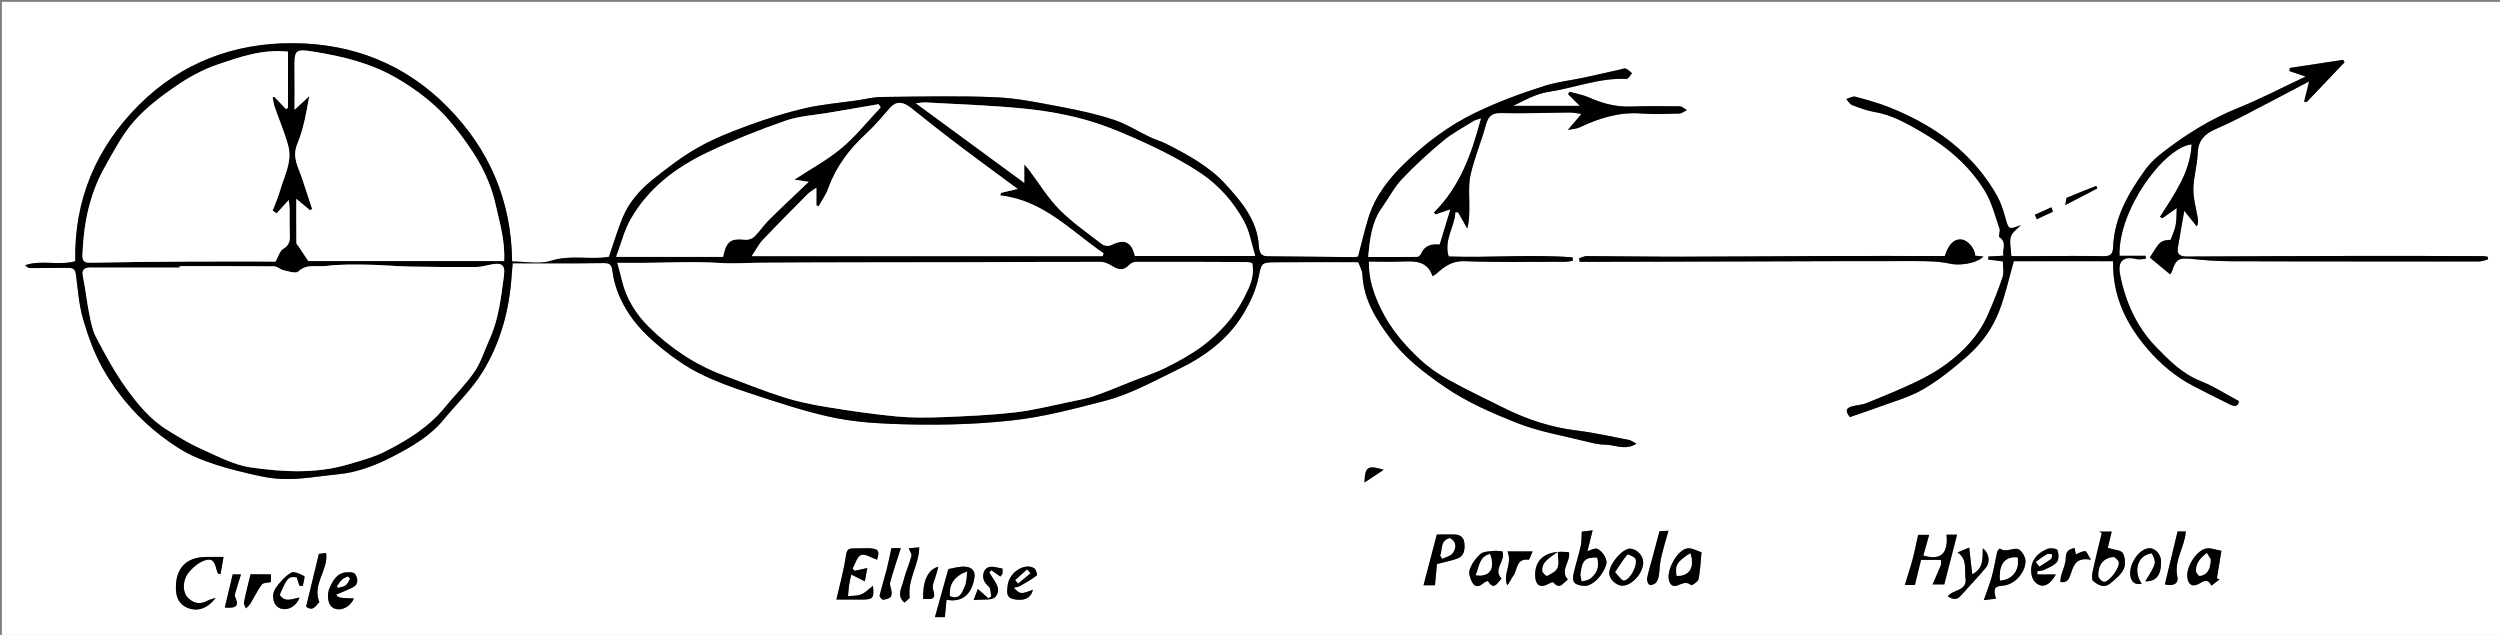 <?xml version="1.0" encoding="utf-8"?>
<!-- Generator: Adobe Illustrator 16.0.0, SVG Export Plug-In . SVG Version: 6.00 Build 0)  -->
<!DOCTYPE svg PUBLIC "-//W3C//DTD SVG 1.1//EN" "http://www.w3.org/Graphics/SVG/1.1/DTD/svg11.dtd">
<svg version="1.1" id="Layer_1" xmlns="http://www.w3.org/2000/svg" xmlns:xlink="http://www.w3.org/1999/xlink" x="0px" y="0px"
	 width="989.388px" height="251.285px" viewBox="0 0 989.388 251.285" enable-background="new 0 0 989.388 251.285"
	 xml:space="preserve">
<rect x="0" y="0" width="989.388" height="251.285" fill="#808080" stroke="none"/>
<g>
	<g>
		<path fill-rule="evenodd" clip-rule="evenodd" fill="#FFFFFF" d="M0.75,0.75c329.796,0,659.592,0,989.389,0
			c0,83.762,0,167.523,0,251.285c-329.797,0-659.592,0-989.389,0C0.75,168.273,0.75,84.512,0.75,0.75z M647.637,175.598
			c-1.422-0.733-2.122-1.313-2.904-1.464c-6.875-1.319-13.723-2.898-20.658-3.746c-10.018-1.224-19.398-4.245-28.375-8.688
			c-7.507-3.715-15.082-7.317-22.407-11.37c-4.013-2.22-7.901-4.906-11.256-8.019c-6.218-5.767-11.712-12.185-15.488-19.953
			c-2.841-5.845-4.946-11.771-4.834-18.831c4.68,0,9.028,0.139,13.365-0.037c5.024-0.204,9.835-0.215,11.873,5.824
			c0.895-0.593,1.324-0.805,1.665-1.115c3.129-2.843,6.159-5.012,11.018-4.833c13.229,0.486,26.488,0.226,39.734,0.231
			c1.022,0,2.044-0.231,3.066-0.355c-0.015-0.46-0.027-0.919-0.041-1.379c-16.305-1.312-32.707,0.232-49.085-0.362
			c-1.984-6.703,2.437-11.69,2.659-17.574c0.378,0.057,0.757,0.112,1.136,0.169c1.183,2.105,2.367,4.211,3.55,6.316
			c0.83-2.723,0.791-5.282,0.838-7.841c0.082-4.461-0.464-9.073,0.487-13.348c1.464-6.578,4.165-12.871,5.951-19.392
			c0.921-3.362,2.02-5.19,6.046-5.088c9.089,0.229,18.193-0.148,27.292-0.213c1.396-0.01,2.796,0.323,4.625,0.551
			c-1.843,2.165-3.265,3.834-5.404,6.349c2.267-0.468,3.526-0.488,4.563-0.98c7.794-3.701,15.774-6.226,24.609-5.533
			c4.967,0.39,9.991,0.149,14.984,0.009c0.994-0.028,1.965-0.888,2.946-1.364c-0.956-0.52-1.905-1.474-2.867-1.487
			c-6.498-0.092-13.002-0.111-19.495,0.098c-5.82,0.188-11.161-1.283-16.419-3.615c-2.423-1.074-5.129-1.509-7.706-2.234
			c-0.164,0.319-0.329,0.637-0.494,0.957c1.531,1.523,3.063,3.047,4.643,4.619c-8.839,0-17.623,0-26.407,0
			c4.621-2.285,9.059-4.785,13.767-5.495c10.408-1.571,20.401-5.682,31.162-5.191c0.666,0.03,1.4-1.45,2.103-2.229
			c-0.815-0.638-1.551-1.471-2.474-1.844c-0.581-0.235-1.443,0.203-2.174,0.366c-4.794,1.069-9.577,2.185-14.38,3.207
			c-5.174,1.1-10.503,1.68-15.521,3.26c-9.305,2.929-18.415,6.304-27.292,10.573c-10.588,5.092-19.687,11.945-27.964,19.935
			c-6.35,6.13-11.888,13.126-14.541,21.821c-1.531,5.014-2.713,10.134-4.064,15.256c-0.561,0.078-1.05,0.209-1.538,0.205
			c-11.484-0.11-22.969-0.25-34.453-0.346c-2.829-0.023-3.16-2.2-3.275-4.087c-0.625-10.181-6.8-17.397-13.146-24.374
			c-6.496-7.14-14.954-11.659-23.439-16.002c-2.033-1.04-4.289-1.637-6.356-2.62c-4.808-2.287-9.38-5.236-14.385-6.9
			c-6.627-2.204-13.523-3.726-20.402-5.017c-8.743-1.642-17.55-3.552-26.389-3.928c-15.047-0.64-30.141-0.256-45.213-0.103
			c-3.323,0.034-6.637,0.905-9.955,1.385c-6.744,0.977-13.588,1.515-20.205,3.042c-7.438,1.716-14.782,4.014-21.958,6.631
			c-6.968,2.54-13.97,5.274-20.407,8.9c-6.415,3.613-12.351,8.185-18.115,12.811c-5.02,4.028-9.321,8.936-11.816,14.99
			c-2.037,4.94-3.549,10.097-5.402,15.474c-7.114,1.33-15.09-0.923-23.058,1.595c-4.621,1.459-10.08,0.265-15.285,0.265
			c-0.242-24.04-8.973-44.262-25.458-61.043c-16.745-17.048-37.524-25.199-61.186-25.339c-23.413-0.139-44.222,7.724-60.886,24.306
			C38.181,58.277,29.289,78.967,29.792,103.38c-6.577,1.839-13.423-0.637-19.813,1.569c0.683,0.783,1.349,1.148,2.016,1.149
			c4.729,0.007,9.458-0.086,14.187-0.091c1.719-0.002,3.49-0.208,3.835,2.381c0.798,5.996,1.205,12.137,2.875,17.9
			c1.957,6.757,4.4,13.563,7.855,19.653c6.096,10.749,14.232,20.024,24.207,27.447c3.859,2.872,7.997,5.569,12.386,7.477
			c5.371,2.334,11.062,4.06,16.755,5.482c5.973,1.493,12.095,3.089,18.186,3.231c7.133,0.167,14.301-1.188,21.455-1.877
			c7.82-0.752,15.079-3.594,21.878-7.126c7.305-3.793,14.575-7.941,19.974-14.532c5.076-6.197,11.033-11.826,15.218-18.565
			c7.237-11.651,10.789-24.747,11.69-38.491c0.094-1.43,0.24-2.857,0.404-4.791c12.229,0,24.003,0.103,35.773-0.081
			c2.571-0.04,3.373,0.48,3.707,3.12c0.674,5.331,2.562,10.284,5.332,15.007c3.718,6.339,8.871,11.309,14.422,15.808
			c4.59,3.72,9.572,7.15,14.841,9.788c6.161,3.084,12.726,5.464,19.291,7.618c10.364,3.401,20.749,6.915,31.364,9.328
			c8.197,1.864,16.74,2.64,25.166,2.967c15.938,0.62,31.819,0.393,47.794-1.373c12.649-1.399,24.775-4.654,36.861-7.794
			c10.031-2.607,19.414-7.911,28.875-12.455c10.623-5.104,19.947-12.038,26.025-22.396c2.431-4.142,4.565-8.713,5.591-13.362
			c1.385-6.277,0.869-6.526,7.048-6.587c10.854-0.106,21.709-0.029,32.572-0.029c0.575,1.646,1.563,3.242,1.633,4.876
			c0.416,9.794,5.335,17.604,10.88,25.107c5.863,7.932,13.578,13.81,21.646,19.363c8.899,6.127,18.771,10.36,28.644,14.282
			c8.63,3.428,18.009,4.987,27.084,7.27c2.608,0.657,5.304,1.323,7.964,1.338C639.224,176.013,643.111,178.426,647.637,175.598z
			 M799.769,89.067c-4.944,1.907-4.827,1.875-6.302-3.465c-0.767-2.778-1.718-5.594-3.122-8.092
			c-6.733-11.984-16.4-21.148-28.179-28.051c-4.482-2.627-9.23-4.884-14.05-6.833c-4.488-1.815-9.202-3.112-13.889-4.367
			c-1.03-0.276-2.365,0.587-3.56,0.926c0.77,0.823,1.39,2.032,2.336,2.398c2.84,1.1,5.753,2.207,8.737,2.703
			c6.917,1.15,12.838,4.522,18.728,7.939c10.146,5.887,19.014,13.363,25.114,23.445c2.71,4.479,3.997,9.837,5.759,14.857
			c0.353,1.008-0.553,3.005-0.067,3.329c3.146,2.095,1.059,4.859,1.589,7.348c-2.204,0.112-4.075,0.207-5.945,0.302
			c-0.021,0.408-0.042,0.815-0.063,1.223c1.886,0.234,3.772,0.468,5.787,0.718c0,2.07,0.53,4.337-0.101,6.214
			c-1.776,5.282-3.834,10.491-6.141,15.566c-3.52,7.744-9.27,13.778-16.001,18.767c-3.752,2.779-7.905,5.122-12.127,7.139
			c-6.389,3.051-12.965,5.719-19.528,8.384c-1.785,0.725-3.831,0.776-5.722,1.275c-3.074,0.813-2.318,2.421-0.942,4.263
			c3.781-1.304,7.375-2.454,10.903-3.778c6.064-2.275,12.487-3.969,18.021-7.178c6.368-3.693,12.223-8.439,17.767-13.333
			c5.49-4.846,9.815-10.921,12.454-17.764c2.392-6.203,3.79-12.787,5.75-19.636c12.583,0,25.883,0,39.289,0
			c-0.271,13.967,5.313,25.085,13.77,34.883c5.066,5.87,11.008,10.872,17.965,14.488c4.844,2.519,9.719,4.979,14.617,7.387
			c1.995,0.981,3.344,0.535,3.395-1.413c-5.213-2.774-9.917-5.848-15.036-7.868c-7.264-2.865-12.548-8.185-17.684-13.496
			c-7.685-7.948-12.136-17.797-14.256-28.681c-1.029-5.286,1.243-7.436,6.472-6.13c1.166,0.292,2.496-0.069,3.75-0.129
			c-0.052-0.395-0.103-0.79-0.154-1.186c-3.436,0-6.87,0-10.285,0c-0.625-18.186,17.672-42.983,28.525-44.084
			c-0.509,11.034-6.851,19.739-12.529,28.71c0.334,0.16,0.668,0.321,1.001,0.48c1.698-1.201,3.396-2.401,5.657-4
			c-0.154,2.724-0.052,4.818-0.448,6.815c-0.392,1.971-1.288,3.842-1.958,5.742c-4.127,0.393-4.127,0.393-8.283,7.031
			c2.559,2.116,5.128,4.241,8.073,6.678c-0.496,0.123-0.173,0.141-0.045-0.009c0.307-0.36,0.62-0.768,0.76-1.21
			c1.516-4.809,2.748-5.425,7.487-4.932c5.317,0.555,10.678,0.913,16.022,0.942c21.076,0.115,42.154,0.064,63.231,0.082
			c11.614,0.01,23.229,0.058,34.844,0.009c1.184-0.005,2.364-0.556,3.547-0.854c-0.083-0.345-0.165-0.69-0.248-1.035
			c-0.594-0.079-1.188-0.225-1.783-0.227c-16.107-0.038-32.216-0.105-48.324-0.078c-22.969,0.039-45.938,0.138-68.906,0.242
			c-2.377,0.011-3.997-0.653-3.554-3.395c0.765-4.73,1.632-9.443,2.548-14.69c1.972,2.451,3.47,4.314,4.969,6.178
			c0.593-1.358,0.523-2.328,0.371-3.283c-0.616-3.857-1.807-7.719-1.748-11.563c0.072-4.717,1.587-9.405,1.73-14.127
			c0.153-5.084,2.791-7.68,7.034-9.523c3.811-1.656,7.56-3.471,11.251-5.378c8.432-4.355,16.812-8.812,25.807-13.539
			c-0.742,3.024-1.356,5.523-1.969,8.022c0.319,0.071,0.64,0.143,0.96,0.214c5.009-5.266,10.018-10.532,15.027-15.798
			c-0.19-0.32-0.382-0.64-0.571-0.961c-7.041,1.072-14.083,2.145-21.125,3.217c-0.016,0.417-0.031,0.834-0.047,1.252
			c1.85,0.625,3.698,1.25,6.347,2.146c-9.405,4.416-17.921,8.884-26.796,12.459c-10.582,4.264-20.043,10.11-29.064,17.014
			c-3.015,2.308-5.521,4.488-7.787,7.652c-6.606,9.223-12.073,18.723-12.545,30.365c-0.107,2.652-0.956,3.67-3.808,3.607
			c-8.489-0.187-16.985-0.047-25.478-0.039c-3.682,0.003-7.362,0-10.994,0c-0.146-2.978-0.828-5.513-0.2-7.667
			C796.316,91.912,798.387,90.59,799.769,89.067z M781.684,101.185c-0.001-2.733-2.889-6.115-5.289-6.396
			c-2.986-0.349-5.204,1.749-6.732,6.521c-16.022,0-32.116-0.04-48.209,0.01c-18.72,0.057-37.439,0.254-56.159,0.271
			c-12.47,0.012-24.94-0.206-37.411-0.244c-0.994-0.003-1.991,0.606-2.987,0.93c0.1,0.446,0.199,0.893,0.298,1.339
			c1.199,0,2.399,0.002,3.6,0c21.837-0.053,43.675-0.103,65.512-0.16c21.21-0.055,42.42-0.172,63.631-0.134
			c4.632,0.009,9.384,0.035,13.855,1.045c3.32,0.75,10.08,0.158,13.18-2.848C783.726,101.394,782.694,101.288,781.684,101.185z
			 M769.456,231.286c1.75-6.821,3.389-13.206,5.053-19.688c-1.238,0-2.687,0-4.147,0c0.655,6.987-1.828,10.437-9.202,8.262
			c0.77-2.727,1.543-5.464,2.31-8.182c-1.436,0-3.198,0-4.343,0c-0.816,3.599-1.449,6.826-2.297,9.996
			c-0.866,3.244-1.942,6.433-2.986,9.839c1.556,0,2.957,0,3.973,0c0.866-3.513,1.643-6.656,2.457-9.952c2.783,0,5.307,0,7.861,0
			c0,0.896,0.183,1.588-0.031,2.118c-0.975,2.427-2.061,4.808-3.283,7.607C766.791,231.286,768.436,231.286,769.456,231.286z
			 M347.094,221.505c1.181-3.598,0.611-4.471-3.739-4.553c-1.87-0.035-3.742,0.123-5.611,0.088
			c-2.144-0.042-2.658,0.715-2.992,3.029c-0.825,5.732-2.421,11.354-3.75,17.206c3.034,0,6.512-0.003,9.991,0.001
			c4.524,0.006,4.994-0.529,4.479-5.44c-1.601,1.215-2.952,2.682-4.623,3.383c-1.569,0.658-3.477,0.508-5.236,0.713
			c0.126-1.405,0.2-2.817,0.392-4.214c0.164-1.193,0.464-2.368,0.864-4.351c1.968,0.987,3.455,1.733,5.396,2.707
			c0.302-1.67,0.613-3.385,0.953-5.26c-2.079,0.454-3.534,0.771-4.988,1.09c-0.28-0.295-0.56-0.59-0.84-0.885
			c1.09-1.888,1.792-4.756,3.38-5.383C342.309,219.028,344.757,220.725,347.094,221.505z M789.906,236.903
			c-1.124-3.85-0.626-4.893,2.475-5.1c5.179-0.346,9.193-5.423,9.222-9.71c0.011-1.652-1.5-4.282-2.895-4.752
			c-2.151-0.724-4.822,1.568-7.273-0.28c-0.014-0.01-0.918,0.825-1.04,1.35c-0.754,3.263-1.248,6.591-2.133,9.814
			c-0.85,3.096-2.065,6.091-3.173,9.278C786.456,237.333,787.992,237.143,789.906,236.903z M567.901,231.623
			c0.29-3.163,0.542-5.922,0.77-8.414c2.985-0.777,5.605-1.26,8.074-2.157c2.669-0.97,3.002-3.408,2.819-5.871
			c-0.188-2.515-1.667-3.679-4.166-3.654c-2.598,0.025-5.195,0.006-6.763,0.006c-1.83,6.971-3.527,13.438-5.273,20.091
			C564.99,231.623,566.566,231.623,567.901,231.623z M834.161,216.832c0.391-1.626,0.963-4.017,1.548-6.453c-1.636,0-3.278,0-4.92,0
			c0.334,0.194,0.668,0.391,1.002,0.585c-1.202,4.977-2.479,9.938-3.558,14.942c-0.288,1.335-0.534,3.497,0.177,4.072
			c1.845,1.49,4.284,2.947,6.673,0.955c2.013-1.678,4.292-3.449,5.372-5.698c0.831-1.732,0.632-4.643-0.334-6.326
			C839.424,217.695,836.713,217.639,834.161,216.832z M625.991,210.397c-0.141,2.329-0.023,4.003-0.378,5.569
			c-0.833,3.676-1.983,7.279-2.832,10.952c-0.812,3.515,0.38,4.613,3.99,4.95c3.403,0.319,7.715-4.178,8.958-8.737
			c0.545-2.001-2.231-6.043-4.175-6.022c-1.128,0.012-2.251,0.699-3.334,1.068c0.696-2.787,1.307-5.231,2.071-8.293
			C628.159,210.14,626.993,210.277,625.991,210.397z M85.362,236.577c-1.708,0.59-2.512,0.745-3.192,1.124
			c-2.708,1.51-5.187,1.266-7.491-0.804c-2.573-2.312-2.696-7.326,0.391-10.817c1.79-2.025,4.385-4.078,6.907-4.538
			c3.36-0.613,3.242,3.183,4.247,5.371c0.036,0.078,0.227,0.084,1.035,0.352c0.377-2.141,0.738-4.188,1.208-6.855
			c-2.59,0-4.684-0.014-6.777,0.002c-8.164,0.058-12.328,4.608-12.062,12.828c0.117,3.597,1.553,6.178,4.838,7.422
			C78.299,242.114,82.232,240.778,85.362,236.577z M375.317,225.221c-1.806,6.467-3.553,12.723-5.308,19.007
			c1.032,0,2.519,0,3.926,0c0.238-2.496,0.446-4.673,0.657-6.876c6.645,1.285,10.105-2.715,11.038-8.706
			c0.485-3.12-1.522-4.221-3.637-4.37C379.526,224.102,376.988,224.951,375.317,225.221z M673.389,218.587
			c-1.771-0.561-3.638-1.74-5.389-1.589c-4.027,0.348-8.447,8.316-7.529,12.521c0.47,2.148,1.82,2.799,3.426,2.171
			c1.892-0.74,3.446-1.719,5.414-0.108c0.22,0.18,2.691-1.374,2.888-2.368C672.886,225.731,673.034,222.144,673.389,218.587z
			 M875.177,231.777c1.382-1.07,2.325-1.801,3.268-2.53c-0.368-0.098-0.737-0.194-1.106-0.291c0.627-3.826,1.255-7.651,1.8-10.976
			c-2.26-0.389-4.22-1.24-5.968-0.922c-3.868,0.704-7.939,7.161-7.542,11.258c0.314,3.242,2.19,4.23,5.024,2.488
			C872.441,229.706,873.961,229.149,875.177,231.777z M594.223,228.979c-3.613-3.875,1.931-7.108,0.321-10.785
			c-1.169-0.066-2.401-0.313-3.583-0.16c-1.766,0.229-3.959,0.215-5.132,1.253c-1.82,1.611-3.396,3.862-4.184,6.148
			c-0.502,1.457,0.197,3.717,1.083,5.178c1.498,2.472,3.333,1.015,4.957-0.254c0.277-0.216,0.682-0.269,1.182-0.454
			C591.14,233.802,592.489,230.904,594.223,228.979z M620.93,218.568c-8.884-1.11-13.912,2.664-13.339,9.9
			c0.257,3.249,2.201,4.274,5.015,2.698c0.657-0.368,1.904-0.932,2.077-0.728c2.772,3.284,3.95-0.003,5.802-1.061
			C617.196,225.508,621.655,222.347,620.93,218.568z M806.271,227.354c0.008-0.43,0.016-0.859,0.023-1.289
			c0.927-0.183,1.945-0.181,2.761-0.586c1.764-0.875,3.855-1.623,4.981-3.07c0.821-1.055,0.724-3.294,0.207-4.701
			c-0.22-0.601-2.759-0.95-3.887-0.505c-3.435,1.355-6.127,3.818-6.499,7.681c-0.169,1.76,0.286,4.174,1.428,5.35
			c2.768,2.846,5.774,1.641,8.36-2.879C811.188,227.354,808.73,227.354,806.271,227.354z M140.041,236.847
			c-5.696-0.158-6.278-0.28-7.033-1.49c2.18-0.948,4.394-1.819,6.524-2.862c2.608-1.276,2.04-3.683,0.988-5.327
			c-0.512-0.8-2.876-0.844-4.268-0.564c-2.981,0.599-4.332,3.016-5.629,5.601c-1.495,2.979-0.971,7.38,1.441,8.495
			C134.937,242.026,138.601,240.256,140.041,236.847z M650.309,222.738c0.083-2.758-2.424-5.484-5.154-5.606
			c-2.92-0.13-8.007,5.67-8.294,9.459c-0.178,2.338,2.603,5.142,5.146,5.188C645.738,231.849,650.18,227.013,650.309,222.738z
			 M779.324,216.7c-2.149,0.903-3.243,1.363-4.612,1.939c3.964,2.637,2.674,6.656,3.16,10.221c0.7,5.126-4.864,4.295-7.011,7.131
			c2.083,1.381,3.587,1.489,5.134-0.262c3.258-3.69,6.714-7.211,9.853-10.998c1.941-2.344,1.322-5.938-1.146-7.758
			c-0.101,3.909,0.41,8.009-4.186,10.296C780.118,223.752,779.756,220.533,779.324,216.7z M408.816,233.41
			c-4.966,1.833-4.99,1.83-7.64-0.827c0.964-0.24,1.797-0.273,2.441-0.639c2.291-1.302,4.583-2.629,6.691-4.193
			c0.274-0.205-0.212-2.279-0.873-2.755c-3.467-2.492-10.262,1.182-10.723,7.216c-0.155,2.04-0.609,4.295,2.417,4.91
			C405.2,237.949,407.885,236.841,408.816,233.41z M656.752,210.217c-1.075,4.061-1.983,7.506-2.902,10.948
			c-0.685,2.564-1.501,5.103-2.001,7.7c-0.155,0.806,0.292,2.18,0.907,2.544c0.542,0.321,1.96-0.151,2.525-0.729
			c0.672-0.689,1.034-1.833,1.199-2.834c0.382-2.309,0.365-4.694,0.873-6.967c0.783-3.506,1.87-6.943,2.944-10.831
			C658.524,210.132,657.24,210.193,656.752,210.217z M118.492,231.811c0.447,0.02,0.894,0.038,1.34,0.058
			c0.218-1.344,0.961-3.645,0.563-3.863c-1.578-0.865-4.064-2.012-5.202-1.34c-2.374,1.399-4.403,3.679-6.024,5.983
			c-2.044,2.908-1.01,6.979,1.578,8.038c3.016,1.236,6.498-0.639,7.789-4.196c-2.721,0.397-5.668,2.221-7.844-1.074
			c2.932-6.827,3.514-7.407,6.759-6.928C117.806,229.622,118.149,230.717,118.492,231.811z M856.762,231.276
			c3.532,0.925,5.479-0.549,4.958-2.877c-1.476-6.61,2.898-11.785,3.327-18.074c-1.059,0-2.455,0-3.257,0
			C860.077,217.462,858.421,224.361,856.762,231.276z M849.001,230.066c4.37,0.11,6.398-2.536,6.231-8.133
			c-0.078-2.607-2.359-5.073-4.612-4.982c-3.962,0.16-8.118,6.125-7.532,10.812c0.325,2.601,1.972,3.809,4.469,3.279
			c-3.472-5.379-1.491-11.318,4.032-12.088C853.479,222.83,853.479,222.83,849.001,230.066z M126.38,238.335
			c-2.92-7.28,3.683-12.745,2.685-19.48c-1.331,0.161-2.485,0.301-2.864,0.346c-1.771,7.334-3.402,14.084-5.045,20.883
			C124.089,242.297,125.116,239.303,126.38,238.335z M363.785,216.614c-1.673,0.158-2.88,0.272-4.146,0.393
			c0.438,1.15,1.297,2.243,1.08,3.041c-0.922,3.375-2.407,6.604-3.214,10c-0.642,2.696-2.844,5.735,0.472,8.434
			c1.045-0.955,1.925-1.758,2.041-1.863C359.113,229.164,363.735,223.506,363.785,216.614z M352.787,216.919
			c-0.711,3.245-1.202,5.846-1.861,8.404c-0.892,3.465-1.977,6.88-2.8,10.359c-0.107,0.453,0.854,1.65,1.312,1.646
			c1.003-0.011,2.139-0.385,2.948-0.979c0.445-0.328,0.499-1.416,0.448-2.142c-0.09-1.294-0.839-2.695-0.528-3.839
			c1.204-4.439,2.716-8.796,4.198-13.449C354.729,216.919,353.297,216.919,352.787,216.919z M99.141,227.301
			c-0.964,4.027-1.883,7.55-2.595,11.112c-0.142,0.708,0.511,1.573,0.797,2.365c0.583-0.623,1.291-1.171,1.726-1.885
			c1.534-2.518,2.811-5.211,4.544-7.575c0.541-0.736,2.218-0.641,3.602-0.981c0-0.855,0-1.888,0-3.036
			C104.24,227.301,101.49,227.301,99.141,227.301z M821.054,216.89c-2.821,0.49-3.489,1.738-3.537,4.178
			c-0.045,2.289-1.219,4.549-1.829,6.84c-0.202,0.757-0.195,1.569-0.295,2.448c2.524,0.257,3.238-0.688,4-2.871
			c1.057-3.031,1.793-7.225,8.121-5.952c-1.162-1.792-1.731-3.408-2.312-3.412c-1.243-0.009-2.492,0.814-3.686,1.276
			C821.411,218.821,821.257,217.99,821.054,216.89z M606.54,218.231c-3.67,0-6.54,0-9.938,0c2.042,4.824-1.941,8.94-0.121,13.359
			c1.16-1.131,1.485-2.551,2.31-3.567c1.856-2.289,1.047-7.161,6.159-6.505C605.275,221.561,605.842,219.719,606.54,218.231z
			 M396.733,225.018c-0.76-0.15-1.125-0.21-1.482-0.295c-2.098-0.496-4.565-0.958-5.66,1.191c-1.099,2.156-0.429,4.402,1.695,6.229
			c0.84,0.722,0.722,2.558,1.04,3.885c-0.382,0.258-0.764,0.514-1.146,0.771c-1.363-1.193-2.727-2.386-4.191-3.667
			c-0.392,1.009-0.883,2.271-1.693,4.358c3.522-0.416,7.285,0.25,8.59-1.239c2.966-3.383-0.805-6.629-2.39-9.812
			c0.294-0.255,0.588-0.51,0.883-0.765c1.118,0.79,2.235,1.579,3.509,2.479c0.287-0.376,0.71-0.707,0.81-1.117
			C396.836,226.47,396.733,225.842,396.733,225.018z M88.968,240.438c4.83,0.349,5.599-0.689,4.077-4.256
			c-0.162-0.382-0.115-0.924,0.007-1.342c0.71-2.421,1.472-4.826,2.301-7.514c-1.325,0-2.383,0-3.255,0
			C91.053,231.704,90.052,235.896,88.968,240.438z M365.343,237.025c2.693-0.044,5.467,0.908,3.922-3.71
			c-0.584-1.747,0.832-4.167,1.346-6.277c0.2-0.82,0.429-1.633,0.725-2.751C367.203,225.373,365.112,230.071,365.343,237.025z
			 M539.992,190.951c2.834-1.871,4.86-3.21,7.602-5.021C541.35,183.975,540.163,184.722,539.992,190.951z M817.355,81.16
			c4.853-2.526,8.77-4.566,12.687-6.605c-0.15-0.327-0.303-0.654-0.453-0.981c-3.886,1.538-7.791,3.036-11.631,4.683
			C817.609,78.406,817.673,79.518,817.355,81.16z M812.459,83.757c-0.204-0.571-0.409-1.142-0.613-1.713
			c-2.184,0.986-4.366,1.972-6.549,2.958c0.266,0.586,0.531,1.174,0.796,1.762C808.215,85.761,810.337,84.759,812.459,83.757z"/>
		<path fill-rule="evenodd" clip-rule="evenodd" d="M647.637,175.598c-4.525,2.828-8.413,0.415-12.228,0.396
			c-2.66-0.015-5.355-0.681-7.964-1.338c-9.075-2.282-18.454-3.842-27.084-7.27c-9.872-3.922-19.744-8.155-28.644-14.282
			c-8.067-5.554-15.782-11.432-21.646-19.363c-5.545-7.503-10.464-15.313-10.88-25.107c-0.069-1.634-1.058-3.23-1.633-4.876
			c-10.863,0-21.719-0.077-32.572,0.029c-6.179,0.061-5.663,0.31-7.048,6.587c-1.025,4.649-3.16,9.22-5.591,13.362
			c-6.079,10.358-15.402,17.293-26.025,22.396c-9.46,4.544-18.843,9.848-28.875,12.455c-12.086,3.14-24.212,6.395-36.861,7.794
			c-15.975,1.766-31.857,1.993-47.794,1.373c-8.425-0.327-16.969-1.103-25.166-2.967c-10.615-2.413-21-5.927-31.364-9.328
			c-6.564-2.154-13.129-4.534-19.291-7.618c-5.269-2.638-10.251-6.068-14.841-9.788c-5.551-4.499-10.704-9.469-14.422-15.808
			c-2.771-4.723-4.658-9.676-5.332-15.007c-0.334-2.64-1.136-3.16-3.707-3.12c-11.77,0.183-23.544,0.081-35.773,0.081
			c-0.164,1.934-0.31,3.361-0.404,4.791c-0.901,13.744-4.453,26.839-11.69,38.491c-4.186,6.739-10.143,12.368-15.218,18.565
			c-5.399,6.591-12.669,10.739-19.974,14.532c-6.799,3.532-14.058,6.374-21.878,7.126c-7.153,0.688-14.322,2.044-21.455,1.877
			c-6.09-0.143-12.213-1.738-18.186-3.231c-5.694-1.423-11.385-3.148-16.755-5.482c-4.389-1.907-8.527-4.604-12.386-7.477
			c-9.975-7.423-18.111-16.698-24.207-27.447c-3.455-6.091-5.898-12.896-7.855-19.653c-1.669-5.763-2.076-11.905-2.875-17.9
			c-0.345-2.589-2.116-2.384-3.835-2.381c-4.729,0.004-9.458,0.098-14.187,0.091c-0.667-0.001-1.333-0.366-2.016-1.149
			c6.39-2.206,13.236,0.27,19.813-1.569c-0.503-24.414,8.389-45.104,25.348-61.979c16.664-16.582,37.474-24.444,60.886-24.306
			c23.662,0.14,44.441,8.291,61.186,25.339c16.485,16.782,25.216,37.003,25.458,61.043c5.205,0,10.664,1.194,15.285-0.265
			c7.968-2.518,15.943-0.265,23.058-1.595c1.854-5.377,3.365-10.534,5.402-15.474c2.495-6.054,6.796-10.961,11.816-14.99
			c5.764-4.626,11.701-9.198,18.115-12.811c6.437-3.626,13.439-6.36,20.407-8.9c7.176-2.617,14.521-4.915,21.958-6.631
			c6.617-1.527,13.461-2.064,20.205-3.042c3.318-0.48,6.632-1.352,9.955-1.385c15.072-0.154,30.166-0.537,45.213,0.103
			c8.839,0.376,17.646,2.286,26.389,3.928c6.879,1.292,13.775,2.813,20.402,5.017c5.005,1.665,9.577,4.613,14.385,6.9
			c2.067,0.983,4.323,1.58,6.356,2.62c8.485,4.344,16.943,8.863,23.439,16.002c6.346,6.977,12.521,14.193,13.146,24.374
			c0.115,1.888,0.446,4.064,3.275,4.087c11.484,0.097,22.969,0.236,34.453,0.346c0.488,0.004,0.978-0.127,1.538-0.205
			c1.352-5.123,2.533-10.243,4.064-15.256c2.653-8.695,8.191-15.691,14.541-21.821c8.277-7.989,17.376-14.843,27.964-19.935
			c8.877-4.269,17.987-7.645,27.292-10.573c5.018-1.58,10.347-2.16,15.521-3.26c4.803-1.022,9.586-2.138,14.38-3.207
			c0.73-0.163,1.593-0.601,2.174-0.366c0.923,0.373,1.658,1.206,2.474,1.844c-0.702,0.778-1.437,2.258-2.103,2.229
			c-10.761-0.49-20.754,3.621-31.162,5.191c-4.708,0.71-9.146,3.21-13.767,5.495c8.784,0,17.568,0,26.407,0
			c-1.58-1.572-3.111-3.096-4.643-4.619c0.165-0.319,0.33-0.638,0.494-0.957c2.577,0.725,5.283,1.16,7.706,2.234
			c5.258,2.332,10.599,3.802,16.419,3.615c6.493-0.209,12.997-0.19,19.495-0.098c0.962,0.013,1.911,0.967,2.867,1.487
			c-0.981,0.476-1.952,1.336-2.946,1.364c-4.993,0.14-10.018,0.38-14.984-0.009c-8.835-0.693-16.815,1.832-24.609,5.533
			c-1.037,0.493-2.297,0.512-4.563,0.98c2.14-2.515,3.562-4.184,5.404-6.349c-1.829-0.228-3.229-0.561-4.625-0.551
			c-9.099,0.065-18.203,0.442-27.292,0.213c-4.026-0.102-5.125,1.726-6.046,5.088c-1.786,6.521-4.487,12.813-5.951,19.392
			c-0.951,4.275-0.405,8.887-0.487,13.348c-0.047,2.559-0.008,5.118-0.838,7.841c-1.183-2.105-2.367-4.211-3.55-6.316
			c-0.379-0.057-0.758-0.112-1.136-0.169c-0.223,5.884-4.644,10.871-2.659,17.574c16.378,0.594,32.78-0.95,49.085,0.362
			c0.014,0.46,0.026,0.919,0.041,1.379c-1.022,0.124-2.044,0.356-3.066,0.355c-13.246-0.005-26.505,0.255-39.734-0.231
			c-4.858-0.179-7.889,1.99-11.018,4.833c-0.341,0.31-0.771,0.522-1.665,1.115c-2.038-6.039-6.849-6.027-11.873-5.824
			c-4.337,0.176-8.686,0.037-13.365,0.037c-0.112,7.06,1.993,12.986,4.834,18.831c3.776,7.768,9.271,14.186,15.488,19.953
			c3.354,3.112,7.243,5.799,11.256,8.019c7.325,4.053,14.9,7.655,22.407,11.37c8.977,4.443,18.357,7.465,28.375,8.688
			c6.936,0.848,13.783,2.427,20.658,3.746C645.515,174.284,646.215,174.864,647.637,175.598z M244.329,104.042
			c0.737,2.778,1.349,4.837,1.826,6.927c1.639,7.166,5.647,13.435,10.511,18.261c8.384,8.318,18.288,15.015,29.558,19.24
			c7.954,2.981,15.844,6.171,23.928,8.75c5.55,1.771,11.336,2.934,17.098,3.871c9.152,1.49,18.344,2.845,27.57,3.717
			c6.198,0.586,12.494,0.5,18.727,0.253c9.403-0.373,18.83-0.802,28.172-1.865c7.084-0.807,14.06-2.596,21.067-4.033
			c3.506-0.72,7.063-1.367,10.436-2.521c5.127-1.755,10.113-3.92,15.158-5.914c4.447-1.759,9.048-3.217,13.297-5.366
			c5.001-2.53,10.003-5.257,14.454-8.627c6.697-5.072,12.332-11.324,16.19-18.879c2.147-4.203,4.362-8.554,3.211-13.755
			c-0.724-0.136-1.44-0.382-2.158-0.386c-14.605-0.065-29.212-0.126-43.818-0.088c-0.924,0.002-2.075,0.609-2.725,1.304
			c-2.137,2.284-4.195,1.877-6.582,0.431c-1.386-0.84-3.052-1.717-4.594-1.722c-16.86-0.05-33.721,0.095-50.581,0.136
			c-28.084,0.067-56.168,0.022-84.252,0.208c-5.307,0.035-10.547,0.433-15.921,0.088c-10.317-0.661-20.713-0.085-31.077-0.031
			C250.871,104.055,247.918,104.042,244.329,104.042z M71.068,105.338c-0.001,0.189-0.001,0.377-0.002,0.566
			c-11.737,0-23.473,0.009-35.209-0.007c-2.495-0.003-3.614,0.752-3.019,3.601c1.01,4.837,1.491,9.783,2.47,14.627
			c0.656,3.244,1.29,6.655,2.808,9.529c3.576,6.769,7.244,13.568,11.682,19.779c4.63,6.48,9.771,12.743,16.771,16.975
			c4.127,2.495,8.243,5.102,12.634,7.048c6.497,2.878,13.046,6.503,19.91,7.502c12.858,1.872,25.996,2.592,38.792-1.198
			c5.027-1.488,10.207-2.861,14.829-5.236c8.552-4.395,16.786-9.409,23.039-17.039c3.967-4.841,8.499-9.271,12.024-14.403
			c2.576-3.749,3.886-8.356,5.827-12.552c3.748-8.104,4.656-16.875,5.826-25.545c0.568-4.211-1.007-5.184-5.306-4.252
			c-1.936,0.42-3.907,0.927-5.865,0.937c-8.71,0.044-17.423,0.008-26.132-0.168c-5.648-0.113-11.288-0.676-16.936-0.748
			c-5.39-0.068-10.838-0.166-16.161,0.521c-3.614,0.466-7.631-1.029-10.988,2.187c-0.929,0.89-3.798-0.043-5.71-0.449
			c-1.349-0.287-2.581-1.583-3.874-1.596C96.008,105.288,83.538,105.338,71.068,105.338z M122.021,103.31
			c25.238,0,51.281,0,77.505,0c0.4-8.02-1.801-15.32-3.493-22.778c-2.749-12.101-9.411-22.016-16.946-31.307
			c-6.168-7.607-13.918-13.592-22.55-18.552c-9.892-5.684-20.641-8.264-31.609-10.096c-8.431-1.408-8.468-1.005-8.36,7.305
			c0.063,4.895,0.012,9.792,0.012,15.555c2.476-2.302,4.155-3.863,5.833-5.424c-1.199,6.72-2.304,13.095-4.735,18.917
			c-2.269,5.435,0.517,9.447,1.977,13.963c1.283,3.967,2.609,7.921,3.915,11.881c-0.311,0.133-0.622,0.266-0.933,0.398
			c-1.603-1.333-3.205-2.665-5.371-4.465c0,6.287-0.025,11.859,0.042,17.431c0.006,0.502,0.604,0.999,0.933,1.494
			C119.398,99.372,120.557,101.11,122.021,103.31z M109.462,84.455c-0.518-0.367-1.036-0.735-1.554-1.102
			c1.005-2.695,2.179-5.342,2.981-8.096c1.679-5.765,4.862-11.401,3.167-17.628c-1.438-5.286-3.642-10.36-5.432-15.555
			c-0.402-1.166-0.489-2.439-0.721-3.663c0.245-0.011,0.49-0.021,0.735-0.032c1.527,1.605,3.055,3.209,4.583,4.813
			c0.252-0.198,0.504-0.397,0.756-0.596c0-7.376,0-14.752,0-22.139c-10.044-1.106-19.01,2.065-27.827,5.063
			c-5.822,1.98-11.447,5.054-16.534,8.549c-5.958,4.095-11.892,8.605-16.624,13.999c-4.633,5.281-7.968,11.771-11.471,17.958
			c-6.056,10.698-8.427,22.421-8.878,34.615c-0.085,2.311,0.353,3.376,3.028,3.323c13.102-0.261,26.207-0.376,39.311-0.453
			c11.472-0.067,22.945-0.014,34.063-0.014c1.088-1.896,1.637-4.197,3.05-5.026c2.541-1.491,2.688-3.385,2.589-5.817
			c-0.137-3.367-0.015-6.743-0.066-10.114c-0.017-1.132-0.228-2.26-0.349-3.369C112.478,81.14,110.97,82.797,109.462,84.455z
			 M297.515,101.376c47.278,0,93.067,0,138.856,0c0.125-0.376,0.249-0.752,0.374-1.128c-12.922-8.81-23.798-20.998-40.906-22.89
			c0.117-0.347,0.235-0.694,0.352-1.041c1.943-0.46,3.885-0.921,6.542-1.552c-8.316-6.147-15.853-11.612-23.271-17.234
			c-6.369-4.827-12.653-9.771-18.877-14.784c-3.32-2.675-6.012-2.732-8.394-0.013c-3.037,3.464-5.98,7.058-9.369,10.153
			c-6.771,6.183-12.022,13.275-15.152,21.957c-0.862,2.393-2.436,4.529-3.683,6.783c-0.3-0.104-0.601-0.208-0.902-0.311
			c0-2.042,0-4.083,0-7.024c-1.579,1.134-2.617,1.682-3.406,2.478c-5.966,6.013-11.952,12.01-17.773,18.161
			C300.293,96.63,299.216,98.835,297.515,101.376z M496.778,101.323c-1.577-5.083-2.274-9.706-4.367-13.573
			c-4.208-7.773-10.073-14.482-17.454-19.35c-6.552-4.32-13.581-8.024-20.71-11.33c-7.78-3.607-15.736-7.075-23.951-9.438
			c-8.168-2.352-16.698-3.825-25.169-4.663c-12.891-1.276-25.868-1.681-38.811-2.425c-0.911-0.052-1.835,0.144-3.859,0.321
			c14.617,10.729,28.375,20.828,42.893,31.485c0-2.832,0-4.667,0-7.308c1.058,1.23,1.548,1.742,1.972,2.303
			c3.941,5.219,7.376,10.937,11.937,15.539c5.105,5.152,11.185,9.35,16.959,13.811c0.781,0.604,2.487,0.797,3.362,0.365
			c5.376-2.653,8.142-1.556,9.566,4.264C464.533,101.323,479.97,101.323,496.778,101.323z M314.372,71.088
			c6.329-4.157,12.997-7.735,18.677-12.493c5.673-4.752,10.358-10.685,15.477-16.099c-0.272-0.421-0.545-0.842-0.817-1.263
			c-6.548,1.121-13.098,2.232-19.644,3.364c-5.75,0.994-11.75,1.278-17.188,3.172c-10.42,3.629-20.734,7.729-30.699,12.459
			c-12.608,5.985-23.662,14.246-30.674,26.692c-2.464,4.375-3.677,9.454-5.66,14.745c14.828,0,28.598,0,42.309,0
			c1.324-6.305,2.964-7.414,8.938-6.795c1.131,0.117,2.679-0.457,3.491-1.26c2.056-2.034,3.648-4.535,5.702-6.57
			c4.926-4.88,10.011-9.6,15.75-15.069C317.527,71.582,316.024,71.346,314.372,71.088z M573.908,82.931
			c-2.322,0.782-4.046,1.362-5.769,1.942c-0.238-0.271-0.476-0.542-0.714-0.813c10.292-10.154,14.862-23.028,18.624-37.154
			c-1.457,0.519-2.273,0.657-2.921,1.064c-4.012,2.521-8.283,4.743-11.901,7.746c-5.711,4.739-11.233,9.771-16.332,15.156
			c-3.116,3.293-5.229,7.524-7.903,11.254c-4.098,5.715-4.85,12.287-5.52,19.589c6.723,0,13.031,0.033,19.338-0.059
			c0.538-0.008,1.305-0.739,1.556-1.313c1.414-3.239,4.093-3.943,7.37-3.647C571.107,92.173,572.436,87.792,573.908,82.931z"/>
		<path fill-rule="evenodd" clip-rule="evenodd" d="M799.769,89.067c-1.382,1.522-3.452,2.845-3.969,4.619
			c-0.628,2.154,0.055,4.689,0.2,7.667c3.632,0,7.313,0.003,10.994,0c8.492-0.009,16.988-0.148,25.478,0.039
			c2.852,0.063,3.7-0.956,3.808-3.607c0.472-11.642,5.938-21.142,12.545-30.365c2.267-3.164,4.772-5.344,7.787-7.652
			c9.021-6.904,18.482-12.75,29.064-17.014c8.875-3.576,17.391-8.044,26.796-12.459c-2.648-0.896-4.497-1.521-6.347-2.146
			c0.016-0.418,0.031-0.834,0.047-1.252c7.042-1.073,14.084-2.145,21.125-3.217c0.189,0.321,0.381,0.641,0.571,0.961
			c-5.01,5.266-10.019,10.532-15.027,15.798c-0.32-0.071-0.641-0.143-0.96-0.214c0.612-2.5,1.227-4.998,1.969-8.022
			c-8.995,4.728-17.375,9.184-25.807,13.539c-3.691,1.908-7.44,3.723-11.251,5.378c-4.243,1.844-6.881,4.439-7.034,9.523
			c-0.144,4.723-1.658,9.411-1.73,14.127c-0.059,3.844,1.132,7.706,1.748,11.563c0.152,0.955,0.222,1.924-0.371,3.283
			c-1.499-1.864-2.997-3.727-4.969-6.178c-0.916,5.247-1.783,9.96-2.548,14.69c-0.443,2.742,1.177,3.406,3.554,3.395
			c22.969-0.104,45.938-0.203,68.906-0.242c16.108-0.027,32.217,0.04,48.324,0.078c0.596,0.001,1.189,0.148,1.783,0.227
			c0.083,0.345,0.165,0.69,0.248,1.035c-1.183,0.297-2.363,0.849-3.547,0.854c-11.614,0.048-23.229,0.001-34.844-0.009
			c-21.077-0.018-42.155,0.033-63.231-0.082c-5.345-0.029-10.705-0.388-16.022-0.942c-4.739-0.494-5.972,0.123-7.487,4.932
			c-0.14,0.442-0.453,0.85-0.76,1.21c-0.128,0.149-0.451,0.132,0.045,0.009c-2.945-2.437-5.515-4.562-8.073-6.678
			c4.156-6.638,4.156-6.638,8.283-7.031c0.67-1.9,1.566-3.771,1.958-5.742c0.396-1.997,0.294-4.091,0.448-6.815
			c-2.261,1.599-3.959,2.8-5.657,4c-0.333-0.16-0.667-0.32-1.001-0.48c5.679-8.971,12.021-17.676,12.53-28.709
			c-10.854,1.101-29.151,25.898-28.526,44.084c3.415,0,6.85,0,10.285,0c0.052,0.396,0.103,0.791,0.154,1.186
			c-1.254,0.06-2.584,0.42-3.75,0.129c-5.229-1.306-7.501,0.844-6.472,6.13c2.12,10.884,6.571,20.733,14.256,28.681
			c5.136,5.312,10.42,10.631,17.684,13.496c5.119,2.021,9.823,5.094,15.036,7.868c-0.051,1.948-1.399,2.395-3.395,1.413
			c-4.898-2.407-9.773-4.868-14.617-7.387c-6.957-3.616-12.898-8.618-17.965-14.488c-8.457-9.798-14.04-20.916-13.77-34.883
			c-13.406,0-26.706,0-39.289,0c-1.96,6.849-3.358,13.434-5.75,19.636c-2.639,6.843-6.964,12.918-12.454,17.764
			c-5.544,4.894-11.398,9.64-17.767,13.333c-5.534,3.209-11.957,4.902-18.021,7.178c-3.528,1.324-7.122,2.475-10.903,3.778
			c-1.376-1.842-2.132-3.45,0.942-4.263c1.891-0.499,3.937-0.551,5.722-1.275c6.563-2.665,13.14-5.333,19.528-8.384
			c4.222-2.017,8.375-4.359,12.127-7.139c6.731-4.988,12.481-11.022,16.001-18.767c2.307-5.075,4.364-10.285,6.141-15.566
			c0.631-1.877,0.101-4.145,0.101-6.214c-2.015-0.25-3.901-0.484-5.787-0.718c0.021-0.407,0.041-0.815,0.063-1.223
			c1.87-0.095,3.741-0.189,5.945-0.302c-0.53-2.488,1.557-5.253-1.589-7.348c-0.485-0.323,0.42-2.321,0.067-3.329
			c-1.762-5.02-3.049-10.378-5.759-14.857c-6.101-10.083-14.969-17.559-25.114-23.445c-5.89-3.417-11.811-6.789-18.728-7.939
			c-2.984-0.497-5.897-1.604-8.737-2.703c-0.946-0.366-1.566-1.575-2.336-2.398c1.194-0.338,2.529-1.202,3.56-0.926
			c4.687,1.255,9.4,2.551,13.889,4.367c4.819,1.949,9.567,4.206,14.05,6.833c11.778,6.903,21.445,16.067,28.179,28.051
			c1.404,2.498,2.355,5.314,3.122,8.092C794.941,90.942,794.824,90.975,799.769,89.067z"/>
		<path fill-rule="evenodd" clip-rule="evenodd" d="M781.684,101.185c1.011,0.103,2.042,0.208,3.287,0.337
			c-3.1,3.006-9.859,3.598-13.18,2.848c-4.472-1.01-9.224-1.036-13.855-1.045c-21.211-0.039-42.421,0.079-63.631,0.134
			c-21.837,0.057-43.675,0.107-65.512,0.16c-1.2,0.002-2.4,0-3.6,0c-0.099-0.446-0.198-0.893-0.298-1.339
			c0.996-0.324,1.993-0.933,2.987-0.93c12.471,0.038,24.941,0.255,37.411,0.244c18.72-0.018,37.439-0.214,56.159-0.271
			c16.093-0.05,32.187-0.01,48.209-0.01c1.528-4.772,3.746-6.871,6.732-6.521C778.795,95.07,781.683,98.452,781.684,101.185z"/>
		<path fill-rule="evenodd" clip-rule="evenodd" d="M769.456,231.286c-1.021,0-2.665,0-4.637,0c1.223-2.8,2.309-5.181,3.283-7.607
			c0.214-0.53,0.031-1.222,0.031-2.118c-2.555,0-5.078,0-7.861,0c-0.814,3.296-1.591,6.439-2.457,9.952c-1.016,0-2.417,0-3.973,0
			c1.044-3.406,2.12-6.595,2.986-9.839c0.848-3.17,1.48-6.397,2.297-9.996c1.145,0,2.907,0,4.343,0
			c-0.767,2.718-1.54,5.455-2.31,8.182c7.374,2.175,9.857-1.274,9.202-8.262c1.461,0,2.909,0,4.147,0
			C772.845,218.08,771.206,224.465,769.456,231.286z"/>
		<path fill-rule="evenodd" clip-rule="evenodd" d="M347.094,221.505c-2.337-0.78-4.785-2.477-6.323-1.868
			c-1.588,0.627-2.29,3.495-3.38,5.383c0.28,0.295,0.56,0.59,0.84,0.885c1.454-0.318,2.909-0.636,4.988-1.09
			c-0.34,1.875-0.651,3.59-0.953,5.26c-1.941-0.974-3.428-1.72-5.396-2.707c-0.4,1.982-0.7,3.157-0.864,4.351
			c-0.192,1.396-0.266,2.809-0.392,4.214c1.76-0.205,3.667-0.055,5.236-0.713c1.671-0.701,3.022-2.168,4.623-3.383
			c0.514,4.911,0.044,5.446-4.479,5.44c-3.479-0.004-6.957-0.001-9.991-0.001c1.329-5.852,2.925-11.474,3.75-17.206
			c0.333-2.314,0.848-3.071,2.992-3.029c1.87,0.035,3.742-0.123,5.611-0.088C347.705,217.034,348.275,217.907,347.094,221.505z"/>
		<path fill-rule="evenodd" clip-rule="evenodd" d="M789.906,236.903c-1.914,0.239-3.45,0.43-4.817,0.601
			c1.107-3.188,2.323-6.183,3.173-9.278c0.885-3.224,1.379-6.552,2.133-9.814c0.122-0.524,1.026-1.359,1.04-1.35
			c2.451,1.849,5.122-0.443,7.273,0.28c1.395,0.47,2.905,3.1,2.895,4.752c-0.028,4.287-4.043,9.364-9.222,9.71
			C789.28,232.011,788.782,233.054,789.906,236.903z M791.524,229.703c4.887-0.264,7.74-4.096,6.961-9.028
			C793.517,220.123,791.025,223.248,791.524,229.703z"/>
		<path fill-rule="evenodd" clip-rule="evenodd" d="M567.901,231.623c-1.335,0-2.911,0-4.539,0
			c1.746-6.653,3.443-13.12,5.273-20.091c1.567,0,4.165,0.02,6.763-0.006c2.499-0.024,3.979,1.14,4.166,3.654
			c0.183,2.463-0.15,4.901-2.819,5.871c-2.469,0.897-5.089,1.38-8.074,2.157C568.443,225.701,568.191,228.46,567.901,231.623z
			 M570.019,219.848c0.251,0.42,0.501,0.84,0.753,1.26c1.41-0.719,3.318-1.087,4.124-2.232c1.432-2.034,1.611-4.412-1.08-5.896
			C569.897,213.953,571.02,217.44,570.019,219.848z"/>
		<path fill-rule="evenodd" clip-rule="evenodd" d="M834.161,216.832c2.552,0.807,5.263,0.863,5.96,2.077
			c0.966,1.684,1.165,4.594,0.334,6.326c-1.08,2.249-3.359,4.021-5.372,5.698c-2.389,1.992-4.828,0.535-6.673-0.955
			c-0.711-0.575-0.465-2.737-0.177-4.072c1.079-5.004,2.355-9.966,3.558-14.942c-0.334-0.194-0.668-0.391-1.002-0.585
			c1.642,0,3.284,0,4.92,0C835.124,212.815,834.552,215.206,834.161,216.832z M836.714,220.51c-4.223,0.122-6.472,3.17-6.198,7.537
			c0.05,0.791,1.342,2.074,2.137,2.136c1.948,0.15,6.157-5.34,5.797-7.62C838.301,221.623,837.031,220.862,836.714,220.51z"/>
		<path fill-rule="evenodd" clip-rule="evenodd" d="M625.991,210.397c1.002-0.12,2.168-0.258,4.301-0.513
			c-0.765,3.062-1.375,5.506-2.071,8.293c1.083-0.369,2.206-1.057,3.334-1.068c1.943-0.021,4.72,4.021,4.175,6.022
			c-1.243,4.56-5.555,9.057-8.958,8.737c-3.61-0.337-4.802-1.436-3.99-4.95c0.849-3.673,1.999-7.276,2.832-10.952
			C625.968,214.4,625.851,212.727,625.991,210.397z M632.033,220.711c-4.726-0.072-5.795,0.938-6.495,6.378
			c-0.122,0.952,0.308,1.974,0.482,2.963c1.105-0.337,2.428-0.397,3.275-1.063C631.854,226.984,633.058,224.336,632.033,220.711z"/>
		<path fill-rule="evenodd" clip-rule="evenodd" d="M85.362,236.577c-3.13,4.201-7.063,5.537-10.897,4.084
			c-3.285-1.244-4.721-3.825-4.838-7.422c-0.266-8.22,3.898-12.771,12.062-12.828c2.094-0.016,4.188-0.002,6.777-0.002
			c-0.47,2.668-0.831,4.715-1.208,6.855c-0.808-0.268-0.999-0.273-1.035-0.352c-1.005-2.188-0.887-5.984-4.247-5.371
			c-2.521,0.46-5.117,2.513-6.907,4.538c-3.086,3.491-2.963,8.506-0.391,10.817c2.304,2.069,4.782,2.313,7.491,0.804
			C82.85,237.322,83.654,237.167,85.362,236.577z"/>
		<path fill-rule="evenodd" clip-rule="evenodd" d="M375.317,225.221c1.671-0.27,4.209-1.119,6.675-0.945
			c2.115,0.149,4.123,1.25,3.637,4.37c-0.933,5.991-4.393,9.991-11.038,8.706c-0.21,2.203-0.418,4.38-0.657,6.876
			c-1.408,0-2.894,0-3.926,0C371.764,237.943,373.511,231.688,375.317,225.221z M382.756,226.19
			c-5.144,1.88-7.093,5.114-6.828,9.651c3.844,1.734,4.724-1.484,5.727-3.524C382.536,230.528,382.427,228.252,382.756,226.19z"/>
		<path fill-rule="evenodd" clip-rule="evenodd" d="M673.389,218.587c-0.354,3.557-0.503,7.145-1.19,10.626
			c-0.196,0.994-2.668,2.548-2.888,2.368c-1.968-1.61-3.522-0.632-5.414,0.108c-1.605,0.628-2.956-0.022-3.426-2.171
			c-0.918-4.204,3.502-12.173,7.529-12.521C669.751,216.847,671.617,218.026,673.389,218.587z M668.947,218.971
			c-5.165,3.219-6.181,4.955-5.363,8.927C668.543,228.019,670.781,224.496,668.947,218.971z"/>
		<path fill-rule="evenodd" clip-rule="evenodd" d="M875.177,231.777c-1.216-2.628-2.735-2.071-4.524-0.973
			c-2.834,1.742-4.71,0.754-5.024-2.488c-0.397-4.097,3.674-10.554,7.542-11.258c1.748-0.318,3.708,0.533,5.968,0.922
			c-0.545,3.324-1.173,7.149-1.8,10.976c0.369,0.097,0.738,0.193,1.106,0.291C877.502,229.977,876.559,230.707,875.177,231.777z
			 M874.875,221.332c-0.151-0.244-0.827-1.338-1.504-2.433c-2.332,1.769-4.309,3.824-4.276,6.958
			c0.007,0.729,1.07,2.125,1.471,2.063C873.563,227.457,874.787,225.361,874.875,221.332z"/>
		<path fill-rule="evenodd" clip-rule="evenodd" d="M594.223,228.979c-1.733,1.926-3.083,4.823-5.355,0.926
			c-0.5,0.186-0.904,0.238-1.182,0.454c-1.624,1.269-3.459,2.726-4.957,0.254c-0.886-1.461-1.585-3.721-1.083-5.178
			c0.788-2.286,2.363-4.537,4.184-6.148c1.173-1.038,3.366-1.023,5.132-1.253c1.182-0.152,2.414,0.094,3.583,0.16
			C596.153,221.87,590.609,225.104,594.223,228.979z M589.682,219.273c-4.448,1.098-4.161,5.229-5.664,8.334
			C589.573,228.486,591.804,225.051,589.682,219.273z"/>
		<path fill-rule="evenodd" clip-rule="evenodd" d="M620.93,218.568c0.726,3.778-3.733,6.939-0.445,10.811
			c-1.852,1.058-3.029,4.345-5.802,1.061c-0.173-0.204-1.42,0.359-2.077,0.728c-2.813,1.576-4.758,0.551-5.015-2.698
			C607.018,221.232,612.046,217.458,620.93,218.568z M616.501,218.506c-5.139,3.449-6.134,4.555-6.099,7.462
			c0.009,0.687,1.651,2.051,1.876,1.924c1.508-0.853,3.458-1.756,4.061-3.16C617.037,223.104,616.501,220.946,616.501,218.506z"/>
		<path fill-rule="evenodd" clip-rule="evenodd" d="M806.271,227.354c2.459,0,4.917,0,7.373-0.004
			c-2.584,4.523-5.591,5.729-8.358,2.883c-1.142-1.176-1.597-3.59-1.428-5.35c0.372-3.862,3.064-6.325,6.499-7.681
			c1.128-0.445,3.667-0.096,3.887,0.505c0.517,1.407,0.614,3.646-0.207,4.701c-1.126,1.447-3.218,2.195-4.981,3.07
			c-0.815,0.405-1.834,0.403-2.761,0.586C806.287,226.495,806.279,226.925,806.271,227.354z M805.687,222.398
			c0.471,0.594,0.942,1.187,1.414,1.779c1.526-0.974,3.109-1.871,4.54-2.97c0.396-0.303,0.338-1.199,0.488-1.823
			c-0.67-0.026-1.49-0.315-1.98-0.032C808.596,220.253,807.165,221.367,805.687,222.398z"/>
		<path fill-rule="evenodd" clip-rule="evenodd" d="M140.041,236.847c-1.44,3.409-5.104,5.18-7.975,3.852
			c-2.412-1.115-2.937-5.517-1.441-8.495c1.297-2.585,2.648-5.002,5.629-5.601c1.392-0.279,3.755-0.235,4.268,0.564
			c1.051,1.645,1.62,4.051-0.988,5.327c-2.13,1.043-4.345,1.914-6.524,2.862C133.763,236.566,134.345,236.688,140.041,236.847z
			 M133.407,231.955c0.132,0.21,0.264,0.419,0.396,0.628c0.97-0.292,2.091-0.374,2.866-0.936c0.773-0.561,1.259-1.569,1.724-2.458
			c0.089-0.17-0.652-1.049-0.759-1.004c-0.803,0.337-1.651,0.709-2.275,1.295C134.601,230.19,134.048,231.12,133.407,231.955z"/>
		<path fill-rule="evenodd" clip-rule="evenodd" d="M650.309,222.738c-0.129,4.274-4.57,9.11-8.303,9.041
			c-2.543-0.047-5.323-2.851-5.146-5.188c0.287-3.789,5.374-9.589,8.294-9.459C647.885,217.254,650.392,219.98,650.309,222.738z
			 M639.229,226.428c1.477,1.472,2.526,3.337,3.443,3.274c2.374-0.164,5.578-6.297,4.497-8.483
			c-0.448-0.906-2.928-1.893-3.111-1.676C642.425,221.465,641.1,223.647,639.229,226.428z"/>
		<path fill-rule="evenodd" clip-rule="evenodd" d="M779.324,216.7c0.432,3.833,0.794,7.052,1.191,10.569
			c4.596-2.287,4.085-6.387,4.186-10.296c2.469,1.82,3.088,5.414,1.146,7.758c-3.139,3.787-6.595,7.308-9.853,10.998
			c-1.547,1.751-3.051,1.643-5.134,0.262c2.146-2.836,7.711-2.005,7.011-7.131c-0.486-3.564,0.804-7.584-3.16-10.221
			C776.081,218.063,777.175,217.604,779.324,216.7z"/>
		<path fill-rule="evenodd" clip-rule="evenodd" d="M408.816,233.41c-0.931,3.431-3.616,4.539-7.686,3.712
			c-3.027-0.615-2.573-2.87-2.417-4.91c0.461-6.034,7.256-9.708,10.723-7.216c0.661,0.476,1.146,2.55,0.873,2.755
			c-2.108,1.564-4.4,2.892-6.691,4.193c-0.644,0.365-1.477,0.398-2.441,0.639C403.826,235.24,403.85,235.243,408.816,233.41z
			 M407.743,226.856c-0.415-0.483-0.829-0.967-1.244-1.45c-1.563,1.39-3.126,2.779-4.689,4.169c0.371,0.437,0.742,0.874,1.113,1.312
			C404.53,229.543,406.137,228.199,407.743,226.856z"/>
		<path fill-rule="evenodd" clip-rule="evenodd" d="M656.752,210.217c0.488-0.023,1.772-0.085,3.546-0.169
			c-1.074,3.888-2.161,7.325-2.944,10.831c-0.508,2.272-0.491,4.658-0.873,6.967c-0.165,1.001-0.527,2.145-1.199,2.834
			c-0.565,0.578-1.983,1.051-2.525,0.729c-0.615-0.364-1.063-1.738-0.907-2.544c0.5-2.598,1.316-5.136,2.001-7.7
			C654.769,217.723,655.677,214.277,656.752,210.217z"/>
		<path fill-rule="evenodd" clip-rule="evenodd" d="M118.492,231.811c-0.343-1.094-0.686-2.188-1.042-3.322
			c-3.245-0.479-3.827,0.101-6.759,6.928c2.176,3.295,5.123,1.472,7.843,1.075c-1.291,3.557-4.773,5.432-7.789,4.195
			c-2.588-1.06-3.622-5.13-1.578-8.038c1.621-2.305,3.65-4.584,6.024-5.983c1.138-0.672,3.624,0.475,5.202,1.34
			c0.399,0.219-0.344,2.52-0.563,3.863C119.385,231.849,118.938,231.83,118.492,231.811z"/>
		<path fill-rule="evenodd" clip-rule="evenodd" d="M856.762,231.276c1.659-6.915,3.315-13.814,5.028-20.951
			c0.802,0,2.198,0,3.257,0c-0.429,6.289-4.803,11.464-3.327,18.074C862.24,230.728,860.294,232.201,856.762,231.276z"/>
		<path fill-rule="evenodd" clip-rule="evenodd" d="M849.001,230.066c4.479-7.236,4.479-7.236,2.588-11.112
			c-5.523,0.77-7.504,6.709-4.032,12.088c-2.497,0.529-4.144-0.679-4.469-3.279c-0.586-4.687,3.57-10.651,7.532-10.812
			c2.253-0.091,4.534,2.375,4.612,4.982C855.399,227.53,853.371,230.177,849.001,230.066z"/>
		<path fill-rule="evenodd" clip-rule="evenodd" d="M126.38,238.335c-1.265,0.968-2.291,3.962-5.225,1.748
			c1.643-6.799,3.273-13.549,5.045-20.883c0.379-0.045,1.533-0.185,2.864-0.346C130.063,225.59,123.46,231.055,126.38,238.335z"/>
		<path fill-rule="evenodd" clip-rule="evenodd" d="M363.785,216.614c-0.05,6.892-4.671,12.55-3.767,20.004
			c-0.116,0.105-0.996,0.908-2.041,1.863c-3.316-2.698-1.114-5.737-0.472-8.434c0.807-3.396,2.292-6.625,3.214-10
			c0.217-0.798-0.643-1.891-1.08-3.041C360.904,216.887,362.111,216.772,363.785,216.614z"/>
		<path fill-rule="evenodd" clip-rule="evenodd" d="M352.787,216.919c0.51,0,1.942,0,3.717,0c-1.482,4.653-2.995,9.01-4.198,13.449
			c-0.311,1.144,0.438,2.545,0.528,3.839c0.051,0.726-0.002,1.813-0.448,2.142c-0.81,0.595-1.945,0.969-2.948,0.979
			c-0.458,0.005-1.419-1.192-1.312-1.646c0.823-3.479,1.908-6.895,2.8-10.359C351.584,222.765,352.075,220.164,352.787,216.919z"/>
		<path fill-rule="evenodd" clip-rule="evenodd" d="M99.141,227.301c2.35,0,5.1,0,8.074,0c0,1.148,0,2.181,0,3.036
			c-1.383,0.341-3.061,0.245-3.602,0.981c-1.733,2.364-3.011,5.058-4.544,7.575c-0.435,0.714-1.143,1.262-1.726,1.885
			c-0.286-0.792-0.939-1.657-0.797-2.365C97.257,234.851,98.177,231.328,99.141,227.301z"/>
		<path fill-rule="evenodd" clip-rule="evenodd" d="M821.054,216.89c0.203,1.101,0.357,1.932,0.463,2.507
			c1.193-0.462,2.442-1.285,3.686-1.276c0.58,0.004,1.149,1.62,2.312,3.412c-6.328-1.272-7.064,2.921-8.121,5.952
			c-0.762,2.184-1.476,3.128-4,2.871c0.1-0.879,0.093-1.691,0.295-2.448c0.61-2.291,1.784-4.551,1.829-6.84
			C817.564,218.628,818.232,217.38,821.054,216.89z"/>
		<path fill-rule="evenodd" clip-rule="evenodd" d="M606.54,218.231c-0.698,1.487-1.265,3.329-1.59,3.287
			c-5.112-0.656-4.303,4.216-6.159,6.505c-0.824,1.017-1.149,2.437-2.31,3.567c-1.82-4.419,2.163-8.535,0.121-13.359
			C600,218.231,602.87,218.231,606.54,218.231z"/>
		<path fill-rule="evenodd" clip-rule="evenodd" d="M396.733,225.018c0,0.824,0.103,1.452-0.035,2.021
			c-0.1,0.41-0.522,0.741-0.81,1.117c-1.274-0.9-2.392-1.689-3.509-2.479c-0.294,0.255-0.588,0.51-0.883,0.765
			c1.585,3.183,5.355,6.429,2.39,9.812c-1.306,1.489-5.068,0.823-8.59,1.239c0.811-2.087,1.301-3.35,1.693-4.358
			c1.464,1.281,2.828,2.474,4.191,3.667c0.381-0.258,0.764-0.514,1.146-0.771c-0.318-1.327-0.2-3.163-1.04-3.885
			c-2.124-1.827-2.793-4.073-1.695-6.229c1.095-2.149,3.562-1.688,5.66-1.191C395.608,224.808,395.973,224.867,396.733,225.018z"/>
		<path fill-rule="evenodd" clip-rule="evenodd" d="M88.968,240.438c1.084-4.541,2.085-8.733,3.13-13.111c0.872,0,1.93,0,3.255,0
			c-0.83,2.688-1.591,5.093-2.301,7.514c-0.122,0.418-0.169,0.96-0.007,1.342C94.566,239.748,93.797,240.786,88.968,240.438z"/>
		<path fill-rule="evenodd" clip-rule="evenodd" d="M365.343,237.025c-0.231-6.954,1.86-11.652,5.993-12.738
			c-0.296,1.118-0.524,1.931-0.725,2.751c-0.515,2.11-1.931,4.53-1.346,6.277C370.81,237.934,368.036,236.981,365.343,237.025z"/>
		<path fill-rule="evenodd" clip-rule="evenodd" d="M539.992,190.951c0.171-6.229,1.357-6.977,7.602-5.021
			C544.853,187.741,542.826,189.08,539.992,190.951z"/>
		<path fill-rule="evenodd" clip-rule="evenodd" d="M817.355,81.16c0.317-1.643,0.254-2.754,0.603-2.904
			c3.84-1.647,7.745-3.145,11.631-4.683c0.15,0.328,0.303,0.655,0.453,0.981C826.125,76.594,822.208,78.634,817.355,81.16z"/>
		<path fill-rule="evenodd" clip-rule="evenodd" d="M812.459,83.757c-2.122,1.002-4.244,2.004-6.366,3.006
			c-0.265-0.587-0.53-1.175-0.796-1.762c2.183-0.986,4.365-1.972,6.549-2.958C812.05,82.615,812.255,83.186,812.459,83.757z"/>
		<path fill-rule="evenodd" clip-rule="evenodd" fill="#FFFFFF" d="M244.329,104.042c3.589,0,6.542,0.013,9.494-0.002
			c10.364-0.055,20.76-0.63,31.077,0.031c5.374,0.344,10.614-0.053,15.921-0.088c28.083-0.186,56.168-0.141,84.252-0.208
			c16.86-0.041,33.721-0.186,50.581-0.136c1.542,0.004,3.208,0.882,4.594,1.722c2.386,1.446,4.445,1.853,6.582-0.431
			c0.65-0.695,1.801-1.302,2.725-1.304c14.606-0.038,29.212,0.023,43.818,0.088c0.718,0.004,1.435,0.25,2.158,0.386
			c1.15,5.202-1.064,9.552-3.211,13.755c-3.858,7.555-9.493,13.807-16.19,18.879c-4.45,3.37-9.453,6.097-14.454,8.627
			c-4.25,2.149-8.851,3.607-13.297,5.366c-5.045,1.994-10.031,4.159-15.158,5.914c-3.372,1.154-6.93,1.802-10.436,2.521
			c-7.007,1.438-13.982,3.227-21.067,4.033c-9.342,1.063-18.769,1.492-28.172,1.865c-6.233,0.247-12.529,0.333-18.727-0.253
			c-9.226-0.872-18.418-2.227-27.57-3.717c-5.761-0.938-11.548-2.101-17.098-3.871c-8.083-2.579-15.974-5.769-23.928-8.75
			c-11.27-4.226-21.174-10.922-29.558-19.24c-4.864-4.826-8.872-11.095-10.511-18.261
			C245.678,108.879,245.066,106.82,244.329,104.042z"/>
		<path fill-rule="evenodd" clip-rule="evenodd" fill="#FFFFFF" d="M71.068,105.338c12.47,0,24.94-0.05,37.41,0.076
			c1.292,0.013,2.525,1.31,3.874,1.596c1.913,0.406,4.781,1.339,5.71,0.449c3.357-3.216,7.375-1.721,10.988-2.187
			c5.323-0.687,10.771-0.588,16.161-0.521c5.647,0.072,11.288,0.635,16.936,0.748c8.708,0.176,17.422,0.212,26.132,0.168
			c1.958-0.01,3.93-0.517,5.865-0.937c4.298-0.932,5.874,0.041,5.306,4.252c-1.17,8.671-2.078,17.441-5.826,25.545
			c-1.94,4.195-3.251,8.803-5.827,12.552c-3.525,5.132-8.058,9.563-12.024,14.403c-6.253,7.63-14.487,12.645-23.039,17.039
			c-4.622,2.375-9.802,3.748-14.829,5.236c-12.796,3.79-25.934,3.07-38.792,1.198c-6.864-0.999-13.414-4.624-19.91-7.502
			c-4.391-1.946-8.506-4.553-12.634-7.048c-7-4.231-12.141-10.494-16.771-16.975c-4.438-6.211-8.106-13.011-11.682-19.779
			c-1.519-2.874-2.152-6.285-2.808-9.529c-0.979-4.844-1.46-9.79-2.47-14.627c-0.595-2.848,0.524-3.604,3.019-3.601
			c11.736,0.016,23.473,0.007,35.209,0.007C71.066,105.715,71.067,105.527,71.068,105.338z"/>
		<path fill-rule="evenodd" clip-rule="evenodd" fill="#FFFFFF" d="M122.021,103.31c-1.464-2.2-2.623-3.938-3.778-5.679
			c-0.329-0.495-0.927-0.992-0.933-1.494c-0.067-5.571-0.042-11.144-0.042-17.431c2.166,1.801,3.768,3.133,5.371,4.465
			c0.311-0.133,0.622-0.265,0.933-0.398c-1.306-3.959-2.632-7.914-3.915-11.881c-1.459-4.516-4.245-8.528-1.977-13.963
			c2.431-5.823,3.536-12.198,4.735-18.917c-1.679,1.561-3.358,3.122-5.833,5.424c0-5.763,0.052-10.66-0.012-15.555
			c-0.108-8.31-0.071-8.712,8.36-7.305c10.968,1.832,21.717,4.412,31.609,10.096c8.632,4.96,16.381,10.945,22.55,18.552
			c7.535,9.291,14.197,19.206,16.946,31.307c1.692,7.458,3.893,14.758,3.493,22.778C173.302,103.31,147.259,103.31,122.021,103.31z"
			/>
		<path fill-rule="evenodd" clip-rule="evenodd" fill="#FFFFFF" d="M109.462,84.455c1.508-1.658,3.016-3.315,4.807-5.284
			c0.121,1.109,0.332,2.237,0.349,3.369c0.052,3.371-0.071,6.747,0.066,10.114c0.099,2.433-0.048,4.327-2.589,5.817
			c-1.413,0.829-1.962,3.129-3.05,5.026c-11.118,0-22.59-0.053-34.063,0.014c-13.104,0.077-26.209,0.192-39.311,0.453
			c-2.675,0.054-3.113-1.012-3.028-3.323c0.451-12.194,2.822-23.917,8.878-34.615c3.502-6.187,6.837-12.678,11.471-17.958
			c4.732-5.394,10.666-9.903,16.624-13.999c5.087-3.496,10.712-6.569,16.534-8.549c8.816-2.999,17.783-6.169,27.827-5.063
			c0,7.387,0,14.763,0,22.139c-0.252,0.199-0.504,0.398-0.756,0.596c-1.528-1.604-3.056-3.208-4.583-4.813
			c-0.245,0.011-0.49,0.021-0.735,0.032c0.232,1.224,0.319,2.498,0.721,3.663c1.79,5.194,3.995,10.269,5.432,15.555
			c1.694,6.227-1.489,11.863-3.167,17.628c-0.802,2.754-1.976,5.401-2.981,8.096C108.426,83.72,108.945,84.088,109.462,84.455z"/>
		<path fill-rule="evenodd" clip-rule="evenodd" fill="#FFFFFF" d="M297.515,101.376c1.701-2.541,2.778-4.746,4.389-6.447
			c5.821-6.151,11.807-12.148,17.773-18.161c0.789-0.795,1.827-1.343,3.406-2.478c0,2.942,0,4.983,0,7.024
			c0.301,0.103,0.602,0.207,0.902,0.311c1.248-2.254,2.821-4.391,3.683-6.783c3.13-8.682,8.382-15.774,15.152-21.957
			c3.389-3.095,6.333-6.689,9.369-10.153c2.382-2.719,5.074-2.662,8.394,0.013c6.224,5.013,12.508,9.957,18.877,14.784
			c7.418,5.622,14.955,11.087,23.271,17.234c-2.657,0.631-4.599,1.092-6.542,1.552c-0.117,0.347-0.235,0.694-0.352,1.041
			c17.108,1.892,27.984,14.081,40.906,22.89c-0.125,0.376-0.249,0.752-0.374,1.128C390.582,101.376,344.792,101.376,297.515,101.376
			z"/>
		<path fill-rule="evenodd" clip-rule="evenodd" fill="#FFFFFF" d="M496.778,101.323c-16.809,0-32.245,0-47.631,0
			c-1.425-5.82-4.19-6.917-9.566-4.264c-0.875,0.432-2.581,0.239-3.362-0.365c-5.774-4.46-11.854-8.659-16.959-13.811
			c-4.561-4.603-7.996-10.32-11.937-15.539c-0.424-0.561-0.914-1.072-1.972-2.303c0,2.641,0,4.476,0,7.308
			c-14.518-10.657-28.275-20.755-42.893-31.485c2.024-0.177,2.949-0.373,3.859-0.321c12.942,0.744,25.92,1.148,38.811,2.425
			c8.472,0.838,17.001,2.312,25.169,4.663c8.215,2.364,16.171,5.832,23.951,9.438c7.129,3.306,14.158,7.01,20.71,11.33
			c7.381,4.868,13.246,11.576,17.454,19.35C494.504,91.618,495.201,96.24,496.778,101.323z"/>
		<path fill-rule="evenodd" clip-rule="evenodd" fill="#FFFFFF" d="M314.372,71.088c1.652,0.258,3.155,0.493,5.661,0.884
			c-5.739,5.469-10.824,10.188-15.75,15.069c-2.054,2.035-3.646,4.536-5.702,6.57c-0.812,0.804-2.36,1.377-3.491,1.26
			c-5.974-0.619-7.614,0.49-8.938,6.795c-13.711,0-27.481,0-42.309,0c1.983-5.291,3.196-10.371,5.66-14.745
			c7.012-12.446,18.066-20.707,30.674-26.692c9.965-4.73,20.279-8.831,30.699-12.459c5.438-1.894,11.439-2.178,17.188-3.172
			c6.546-1.132,13.096-2.244,19.644-3.364c0.272,0.42,0.544,0.841,0.817,1.263c-5.118,5.414-9.803,11.347-15.477,16.099
			C327.369,63.353,320.701,66.932,314.372,71.088z"/>
		<path fill-rule="evenodd" clip-rule="evenodd" fill="#FFFFFF" d="M573.908,82.931c-1.473,4.861-2.801,9.243-4.172,13.766
			c-3.277-0.296-5.956,0.408-7.37,3.647c-0.251,0.574-1.018,1.305-1.556,1.313c-6.307,0.091-12.615,0.059-19.338,0.059
			c0.67-7.303,1.422-13.874,5.52-19.589c2.675-3.73,4.787-7.961,7.903-11.254c5.099-5.386,10.621-10.417,16.332-15.156
			c3.618-3.003,7.89-5.226,11.901-7.746c0.647-0.407,1.464-0.546,2.921-1.064c-3.762,14.126-8.332,27-18.624,37.154
			c0.238,0.271,0.476,0.542,0.714,0.813C569.862,84.293,571.586,83.713,573.908,82.931z"/>
		<path fill-rule="evenodd" clip-rule="evenodd" fill="#FFFFFF" d="M791.524,229.703c-0.499-6.455,1.992-9.58,6.961-9.028
			C799.265,225.607,796.411,229.439,791.524,229.703z"/>
		<path fill-rule="evenodd" clip-rule="evenodd" fill="#FFFFFF" d="M570.019,219.848c1.001-2.407-0.121-5.895,3.797-6.868
			c2.691,1.483,2.512,3.861,1.08,5.896c-0.806,1.146-2.714,1.514-4.124,2.232C570.52,220.688,570.27,220.268,570.019,219.848z"/>
		<path fill-rule="evenodd" clip-rule="evenodd" fill="#FFFFFF" d="M836.714,220.51c0.317,0.353,1.587,1.113,1.735,2.053
			c0.36,2.28-3.849,7.771-5.797,7.62c-0.795-0.062-2.087-1.345-2.137-2.136C830.242,223.68,832.491,220.632,836.714,220.51z"/>
		<path fill-rule="evenodd" clip-rule="evenodd" fill="#FFFFFF" d="M632.033,220.711c1.024,3.625-0.179,6.273-2.737,8.278
			c-0.848,0.665-2.17,0.726-3.275,1.063c-0.175-0.989-0.604-2.011-0.482-2.963C626.238,221.649,627.308,220.639,632.033,220.711z"/>
		<path fill-rule="evenodd" clip-rule="evenodd" fill="#FFFFFF" d="M382.756,226.19c-0.329,2.062-0.221,4.338-1.101,6.127
			c-1.003,2.04-1.883,5.259-5.727,3.524C375.663,231.305,377.612,228.07,382.756,226.19z"/>
		<path fill-rule="evenodd" clip-rule="evenodd" fill="#FFFFFF" d="M668.947,218.971c1.834,5.525-0.404,9.048-5.363,8.927
			C662.767,223.926,663.782,222.189,668.947,218.971z"/>
		<path fill-rule="evenodd" clip-rule="evenodd" fill="#FFFFFF" d="M874.875,221.332c-0.088,4.029-1.312,6.125-4.31,6.589
			c-0.4,0.062-1.464-1.334-1.471-2.063c-0.032-3.134,1.944-5.189,4.276-6.958C874.048,219.994,874.724,221.088,874.875,221.332z"/>
		<path fill-rule="evenodd" clip-rule="evenodd" fill="#FFFFFF" d="M589.682,219.273c2.122,5.777-0.108,9.213-5.664,8.334
			C585.521,224.502,585.233,220.371,589.682,219.273z"/>
		<path fill-rule="evenodd" clip-rule="evenodd" fill="#FFFFFF" d="M616.501,218.506c0,2.44,0.536,4.598-0.162,6.226
			c-0.603,1.404-2.553,2.308-4.061,3.16c-0.225,0.127-1.867-1.237-1.876-1.924C610.367,223.061,611.362,221.955,616.501,218.506z"/>
		<path fill-rule="evenodd" clip-rule="evenodd" fill="#FFFFFF" d="M805.687,222.398c1.479-1.031,2.909-2.146,4.462-3.046
			c0.49-0.283,1.311,0.006,1.98,0.032c-0.15,0.624-0.092,1.521-0.488,1.823c-1.431,1.099-3.014,1.996-4.54,2.97
			C806.629,223.585,806.157,222.992,805.687,222.398z"/>
		<path fill-rule="evenodd" clip-rule="evenodd" fill="#FFFFFF" d="M133.407,231.955c0.641-0.835,1.193-1.765,1.951-2.475
			c0.624-0.586,1.472-0.958,2.275-1.295c0.107-0.045,0.849,0.834,0.759,1.004c-0.465,0.889-0.951,1.897-1.724,2.458
			c-0.775,0.562-1.896,0.644-2.866,0.936C133.671,232.374,133.539,232.165,133.407,231.955z"/>
		<path fill-rule="evenodd" clip-rule="evenodd" fill="#FFFFFF" d="M639.229,226.428c1.87-2.78,3.195-4.963,4.829-6.885
			c0.184-0.217,2.663,0.77,3.111,1.676c1.081,2.187-2.123,8.319-4.497,8.483C641.756,229.765,640.706,227.899,639.229,226.428z"/>
		<path fill-rule="evenodd" clip-rule="evenodd" fill="#FFFFFF" d="M407.743,226.856c-1.606,1.343-3.213,2.687-4.82,4.03
			c-0.371-0.438-0.742-0.875-1.113-1.312c1.563-1.39,3.126-2.779,4.689-4.169C406.914,225.89,407.329,226.373,407.743,226.856z"/>
	</g>
</g>
</svg>
